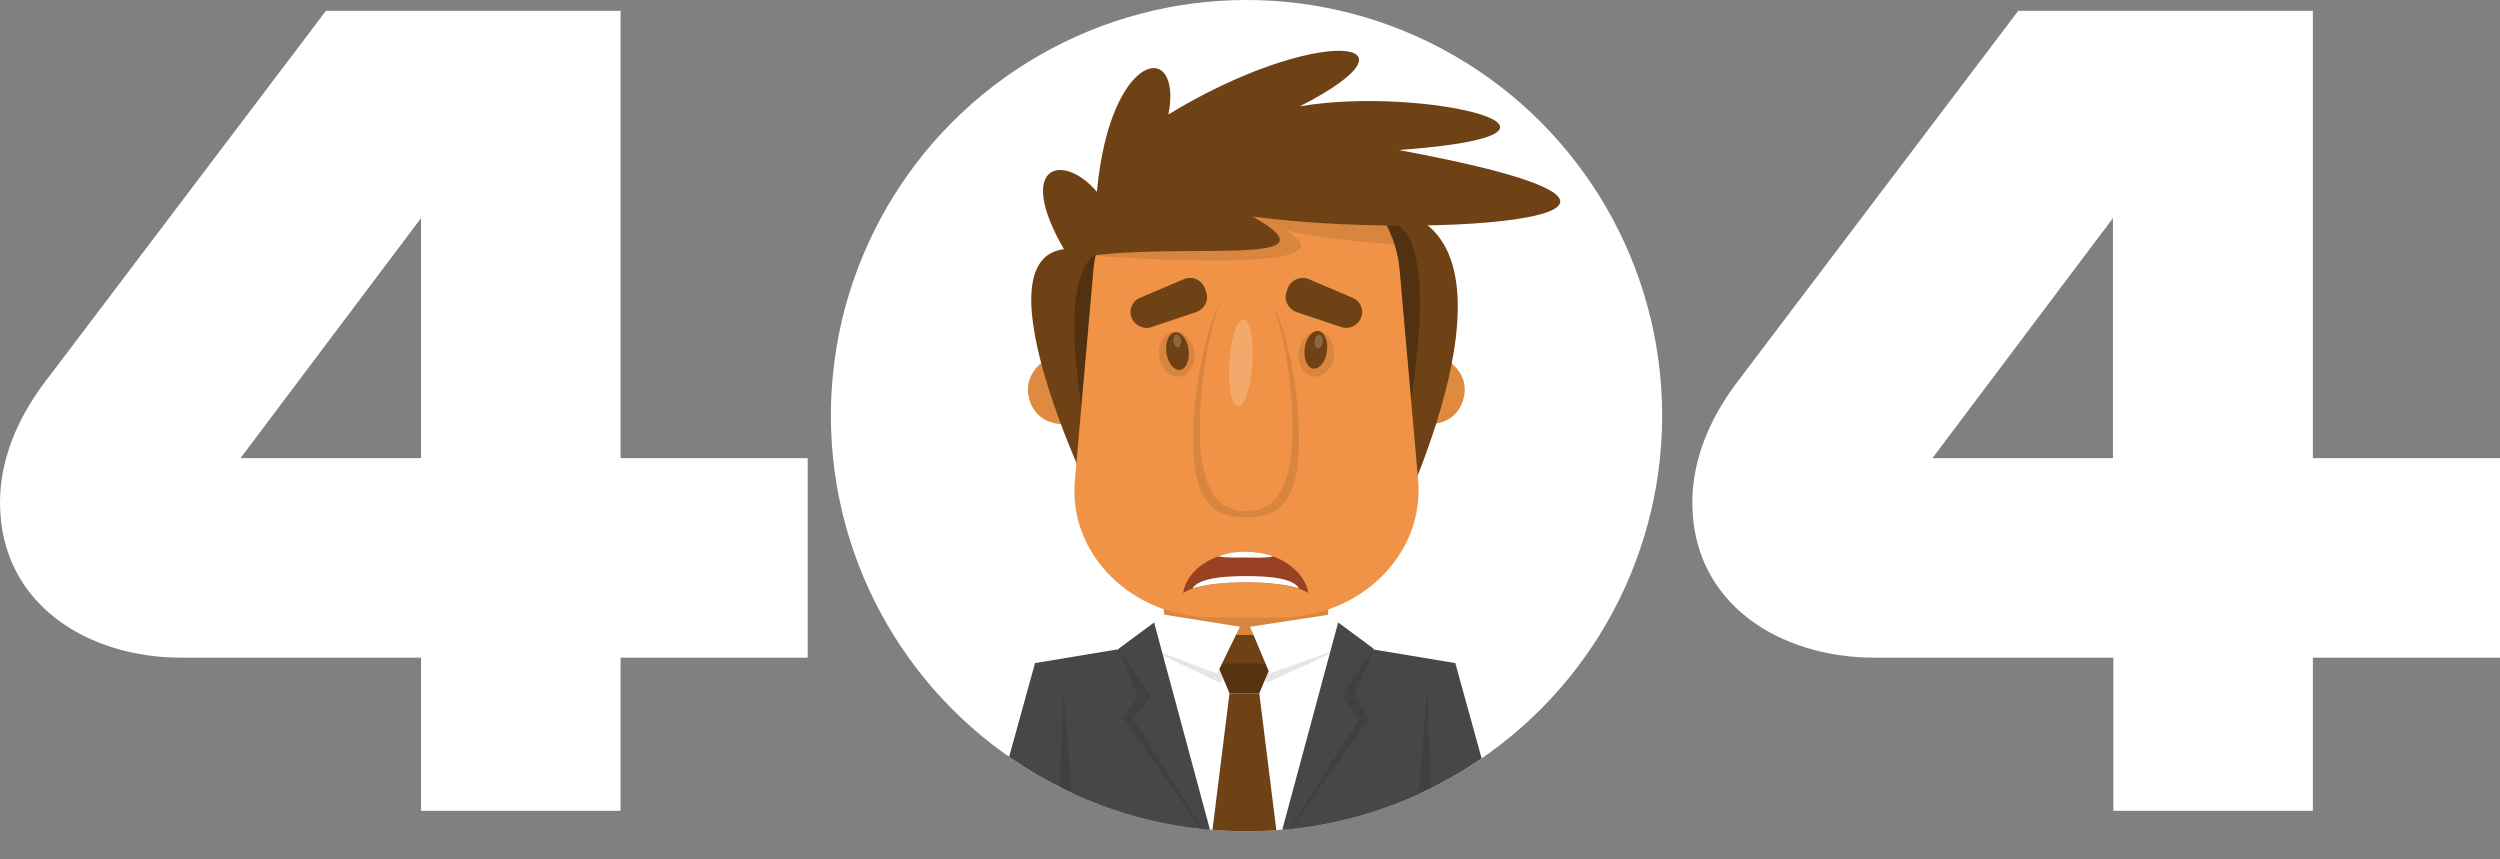 <?xml version="1.0" encoding="utf-8"?>
<!-- Generator: Adobe Illustrator 21.0.2, SVG Export Plug-In . SVG Version: 6.00 Build 0)  -->
<svg version="1.1" id="Isolation_Mode" xmlns="http://www.w3.org/2000/svg" xmlns:xlink="http://www.w3.org/1999/xlink" x="0px"
	 y="0px" viewBox="0 0 646.6 222.3" style="enable-background:new 0 0 646.6 222.3;" xml:space="preserve">
<rect x="0" y="0" width="646.6" height="222.3" fill="#808080" stroke="none"/>
<style type="text/css">
	.st0{fill:#FFFFFF;}
	.st1{clip-path:url(#SVGID_1_);fill:#FFFFFF;}
	.st2{clip-path:url(#SVGID_1_);}
	.st3{fill:#F09346;}
	.st4{fill:#474747;}
	.st5{opacity:0.1;}
	.st6{fill:#6E4215;}
	.st7{fill:#573411;}
	.st8{fill:#E08941;}
	.st9{opacity:0.2;}
	.st10{clip-path:url(#SVGID_1_);fill:#6E4215;}
	.st11{clip-path:url(#SVGID_1_);fill:#523110;}
	.st12{fill:#994223;}
	.st13{opacity:0.1;clip-path:url(#SVGID_1_);}
	.st14{opacity:0.2;fill:#FFFFFF;}
	.st15{clip-path:url(#SVGID_1_);fill:#F09346;}
</style>
<g>
	<g>
		<path class="st0" d="M208.9,118.5v51.6h-48.4v39.6h-51.6v-39.6H47.1C22.9,170.2,0,156.4,0,129.9c0-11.1,4.6-21.6,11.1-30.4
			L84.3,2.8h76.2v115.7H208.9z M108.9,56.4l-46.7,62.1h46.7V56.4z"/>
		<path class="st0" d="M646.6,118.5v51.6h-48.4v39.6h-51.6v-39.6h-61.8c-24.2,0-47.1-13.7-47.1-40.2c0-11.1,4.6-21.6,11.1-30.4
			L522,2.8h76.2v115.7H646.6z M546.5,56.4l-46.7,62.1h46.7V56.4z"/>
	</g>
	<g>
		<defs>
			<circle id="SVGID_3_" cx="322.4" cy="107.5" r="107.5"/>
		</defs>
		<clipPath id="SVGID_1_">
			<use xlink:href="#SVGID_3_"  style="overflow:visible;"/>
		</clipPath>
		<circle class="st1" cx="322.4" cy="107.5" r="107.5"/>
		<g class="st2">
			<g>
				<path class="st3" d="M253.9,222.3c1.5-13.8,24.1-54.8,43.2-54.8h51.5c19.1,0,40.8,40.9,42.3,54.8H253.9z"/>
				<polygon class="st4" points="324.8,222 384.8,201.9 376.4,171.5 347.5,166.7 322.1,172.7 296.6,166.7 267.7,171.5 259.3,201.9 
					319.3,222 				"/>
				<polygon class="st5" points="324.1,222 370.1,207 369.1,177.4 340.9,166.7 322.1,172.7 303.2,166.7 275,177.4 274,207 320,222 
									"/>
				<polygon class="st4" points="324.1,222 366.8,207 369.1,177.4 340.9,166.7 322.1,172.7 303.2,166.7 275,177.4 277.3,207 
					320,222 				"/>
				<polygon class="st5" points="298.5,161 289.3,167.8 294.3,180.1 290.6,185.8 314.3,219.6 				"/>
				<polygon class="st5" points="346.1,161 355.3,167.8 350.3,180.1 354.1,185.8 330.3,219.6 				"/>
				<polygon class="st0" points="313.9,219.8 330.7,219.8 348.8,168.3 340.9,166.7 322.1,172.7 303.2,166.7 297.6,167.8 				"/>
				<polygon class="st5" points="300,158.8 321.6,162.1 315.7,176.7 295.3,166.9 				"/>
				<polygon class="st5" points="344.9,158.8 323.3,162.1 327.5,176.7 348.7,166.9 				"/>
				<path class="st3" d="M302.7,169.3h39.1c3.1-12.7,2.5-36.4,2.9-46.3H300C300.5,132.9,299.6,156.6,302.7,169.3z"/>
				<rect x="314.7" y="164.2" class="st6" width="14.3" height="7.3"/>
				<polygon class="st7" points="329,171.5 314.7,171.5 318,179.3 325.7,179.3 				"/>
				<polygon class="st6" points="330.7,219.4 313,219.4 318,179.3 325.7,179.3 				"/>
				<path class="st5" d="M344.1,148.9c-4.6,1.1-8.8-1.8-21.8-1.8c-13.1,0-17.2,2.9-21.9,1.7c0.2,4.6,0.5,9.2,1,13.3
					c3.8,1.3,8,2,12.3,2H331c4.3,0,8.3-0.7,12.1-1.9C343.6,158.1,343.9,153.5,344.1,148.9z"/>
				<polygon class="st0" points="300,158.8 320.7,162.1 314.8,174.2 295.3,166.9 				"/>
				<polygon class="st4" points="298.5,161 289.3,167.8 297.7,180.1 293.1,185.8 314.3,219.6 				"/>
				<polygon class="st0" points="344.9,158.8 323.3,162.1 328.4,174.2 348.7,166.9 				"/>
				<polygon class="st4" points="346.1,161 355.3,167.8 346.9,180.1 351.6,185.8 330.3,219.6 				"/>
			</g>
		</g>
		<g class="st2">
			<g>
				<path class="st8" d="M281.5,91.1c-7.5-1.8-17.3,3.5-15.4,11.7c1.9,8.1,11.2,8.3,16.9,4.7L281.5,91.1z"/>
				<path class="st9" d="M276,103.8c4.7,2,8.9-5.7,2.9-6.5C275.5,96.9,271.9,102,276,103.8z"/>
			</g>
			<g>
				<path class="st8" d="M363.2,91.1c7.5-1.8,17.3,3.5,15.4,11.7c-1.9,8.1-11.2,8.3-16.9,4.7L363.2,91.1z"/>
				<path class="st9" d="M368.8,103.8c-4.7,2-8.9-5.7-2.9-6.5C369.3,96.9,372.8,102,368.8,103.8z"/>
			</g>
		</g>
		<path class="st10" d="M278.1,64.4c-28-2.1,4.5,64.7,4.5,64.7l78.1,7.6c0,0,37.3-75.2-0.8-82.6L278.1,64.4z"/>
		<path class="st11" d="M281.4,115.8c-2.3-14.7-9.9-53.1,8.2-51.9c18.1,1.3,69.1-6.1,69.1-6.1s16-4.4,4.2,57.5L281.4,115.8z"/>
		<g class="st2">
			<path class="st3" d="M331,159.7h-17.2c-21,0-37.5-16.3-35.8-35.4l4.8-54.5c1.5-17,17.1-30.2,35.8-30.2h7.6
				c18.7,0,34.3,13.1,35.8,30.2l4.8,54.5C368.4,143.3,351.9,159.7,331,159.7z"/>
		</g>
		<g class="st2">
			<g>
				<g>
					<path class="st12" d="M322.2,150.6c7.6,0,14,1.2,16.2,2.8c-1-6-7.9-10.7-16.2-10.7c-8.4,0-15.3,4.7-16.2,10.7
						C308.2,151.7,314.6,150.6,322.2,150.6z"/>
				</g>
				<path class="st0" d="M336,152.2c-1.6-2.6-7.1-3.2-13.8-3.2c-6.6,0-12.2,0.7-13.8,3.2c3.1-1,8.1-1.6,13.8-1.6
					C327.9,150.6,332.9,151.2,336,152.2z"/>
				<path class="st0" d="M315.1,143.9c2.1,0.4,4.5,0.3,7.1,0.3c2.6,0,5,0.2,7.1-0.3c-2.2-0.8-4.6-1.2-7.1-1.2
					C319.7,142.6,317.3,143.1,315.1,143.9z"/>
			</g>
		</g>
		<path class="st13" d="M348,46.3l-43.1-4.2c-11,4.1-19.2,13.1-21.6,24.1c3.2,0.2,71.3,5.2,48.6-6.9c6.6,2.1,20.3,3.3,28.8,3.9
			C358.5,56.4,354,50.5,348,46.3z"/>
		<path class="st13" d="M336,113.4c0,17.6-6.1,20.4-13.7,20.4c-7.6,0-13.7-2.8-13.7-20.4c0-17.6,6.1-41.7,13.7-41.7
			C329.9,71.7,336,95.8,336,113.4z"/>
		<path class="st10" d="M324,56c45.9,6.2,130.8,0.1,37.8-17.2c57.9-4.2,6.3-16.8-25.6-11.3c35-17.9,4.1-21.1-34,2.1
			c3.8-19.5-15.1-16.8-18.5,20c-9-10.6-22.2-7-7,17.4C302.7,61.8,348.6,70,324,56z"/>
		<g class="st2">
			<g>
				<path class="st5" d="M308.9,91c0.4,3.2-1.3,6.1-3.8,6.4c-2.5,0.3-4.9-2-5.3-5.2c-0.4-3.2,1.3-6.1,3.8-6.4
					C306.1,85.5,308.4,87.8,308.9,91z"/>
				
					<ellipse transform="matrix(0.992 -0.13 0.13 0.992 -9.212 40.409)" class="st6" cx="304.4" cy="90.7" rx="2.9" ry="4.9"/>
				
					<ellipse transform="matrix(0.991 -0.131 0.131 0.991 -8.929 40.558)" class="st14" cx="304.6" cy="88.3" rx="1" ry="1.7"/>
			</g>
			<g>
				<path class="st5" d="M335.9,91c-0.4,3.2,1.3,6.1,3.8,6.4c2.5,0.3,4.9-2,5.3-5.2c0.4-3.2-1.3-6.1-3.8-6.4
					C338.7,85.5,336.3,87.8,335.9,91z"/>
				
					<ellipse transform="matrix(0.13 -0.992 0.992 0.13 206.111 416.259)" class="st6" cx="340.3" cy="90.7" rx="4.9" ry="2.9"/>
				<path class="st14" d="M340,88.2c-0.1,1,0.2,1.8,0.8,1.9c0.6,0.1,1.1-0.6,1.3-1.6c0.1-1-0.2-1.8-0.8-1.9
					C340.7,86.5,340.1,87.2,340,88.2z"/>
			</g>
		</g>
		<g class="st2">
			<g>
				<path class="st6" d="M309.4,80.7l-11.6,3.9c-2.1,0.7-4.4-0.4-5.2-2.6l0,0c-0.7-2,0.3-4.2,2.3-5l11.3-4.8
					c2.2-0.9,4.7,0.2,5.5,2.5l0.3,1C312.7,77.6,311.6,79.9,309.4,80.7z"/>
			</g>
			<g>
				<path class="st6" d="M335.3,80.7l11.6,3.9c2.1,0.7,4.4-0.4,5.2-2.6l0,0c0.7-2-0.3-4.2-2.3-5l-11.3-4.8c-2.2-0.9-4.7,0.2-5.5,2.5
					l-0.3,1C332,77.6,333.2,79.9,335.3,80.7z"/>
			</g>
		</g>
		<path class="st15" d="M334.3,110.6c0,17.2-5.4,21.6-12,21.6c-6.6,0-12-4.4-12-21.6c0-17.2,5.4-40.8,12-40.8
			C329,69.8,334.3,93.4,334.3,110.6z"/>
		<g class="st2">
			
				<ellipse transform="matrix(6.660607e-02 -0.998 0.998 6.660607e-02 205.848 407.837)" class="st14" cx="320.9" cy="93.9" rx="11.3" ry="3"/>
		</g>
	</g>
</g>
</svg>
